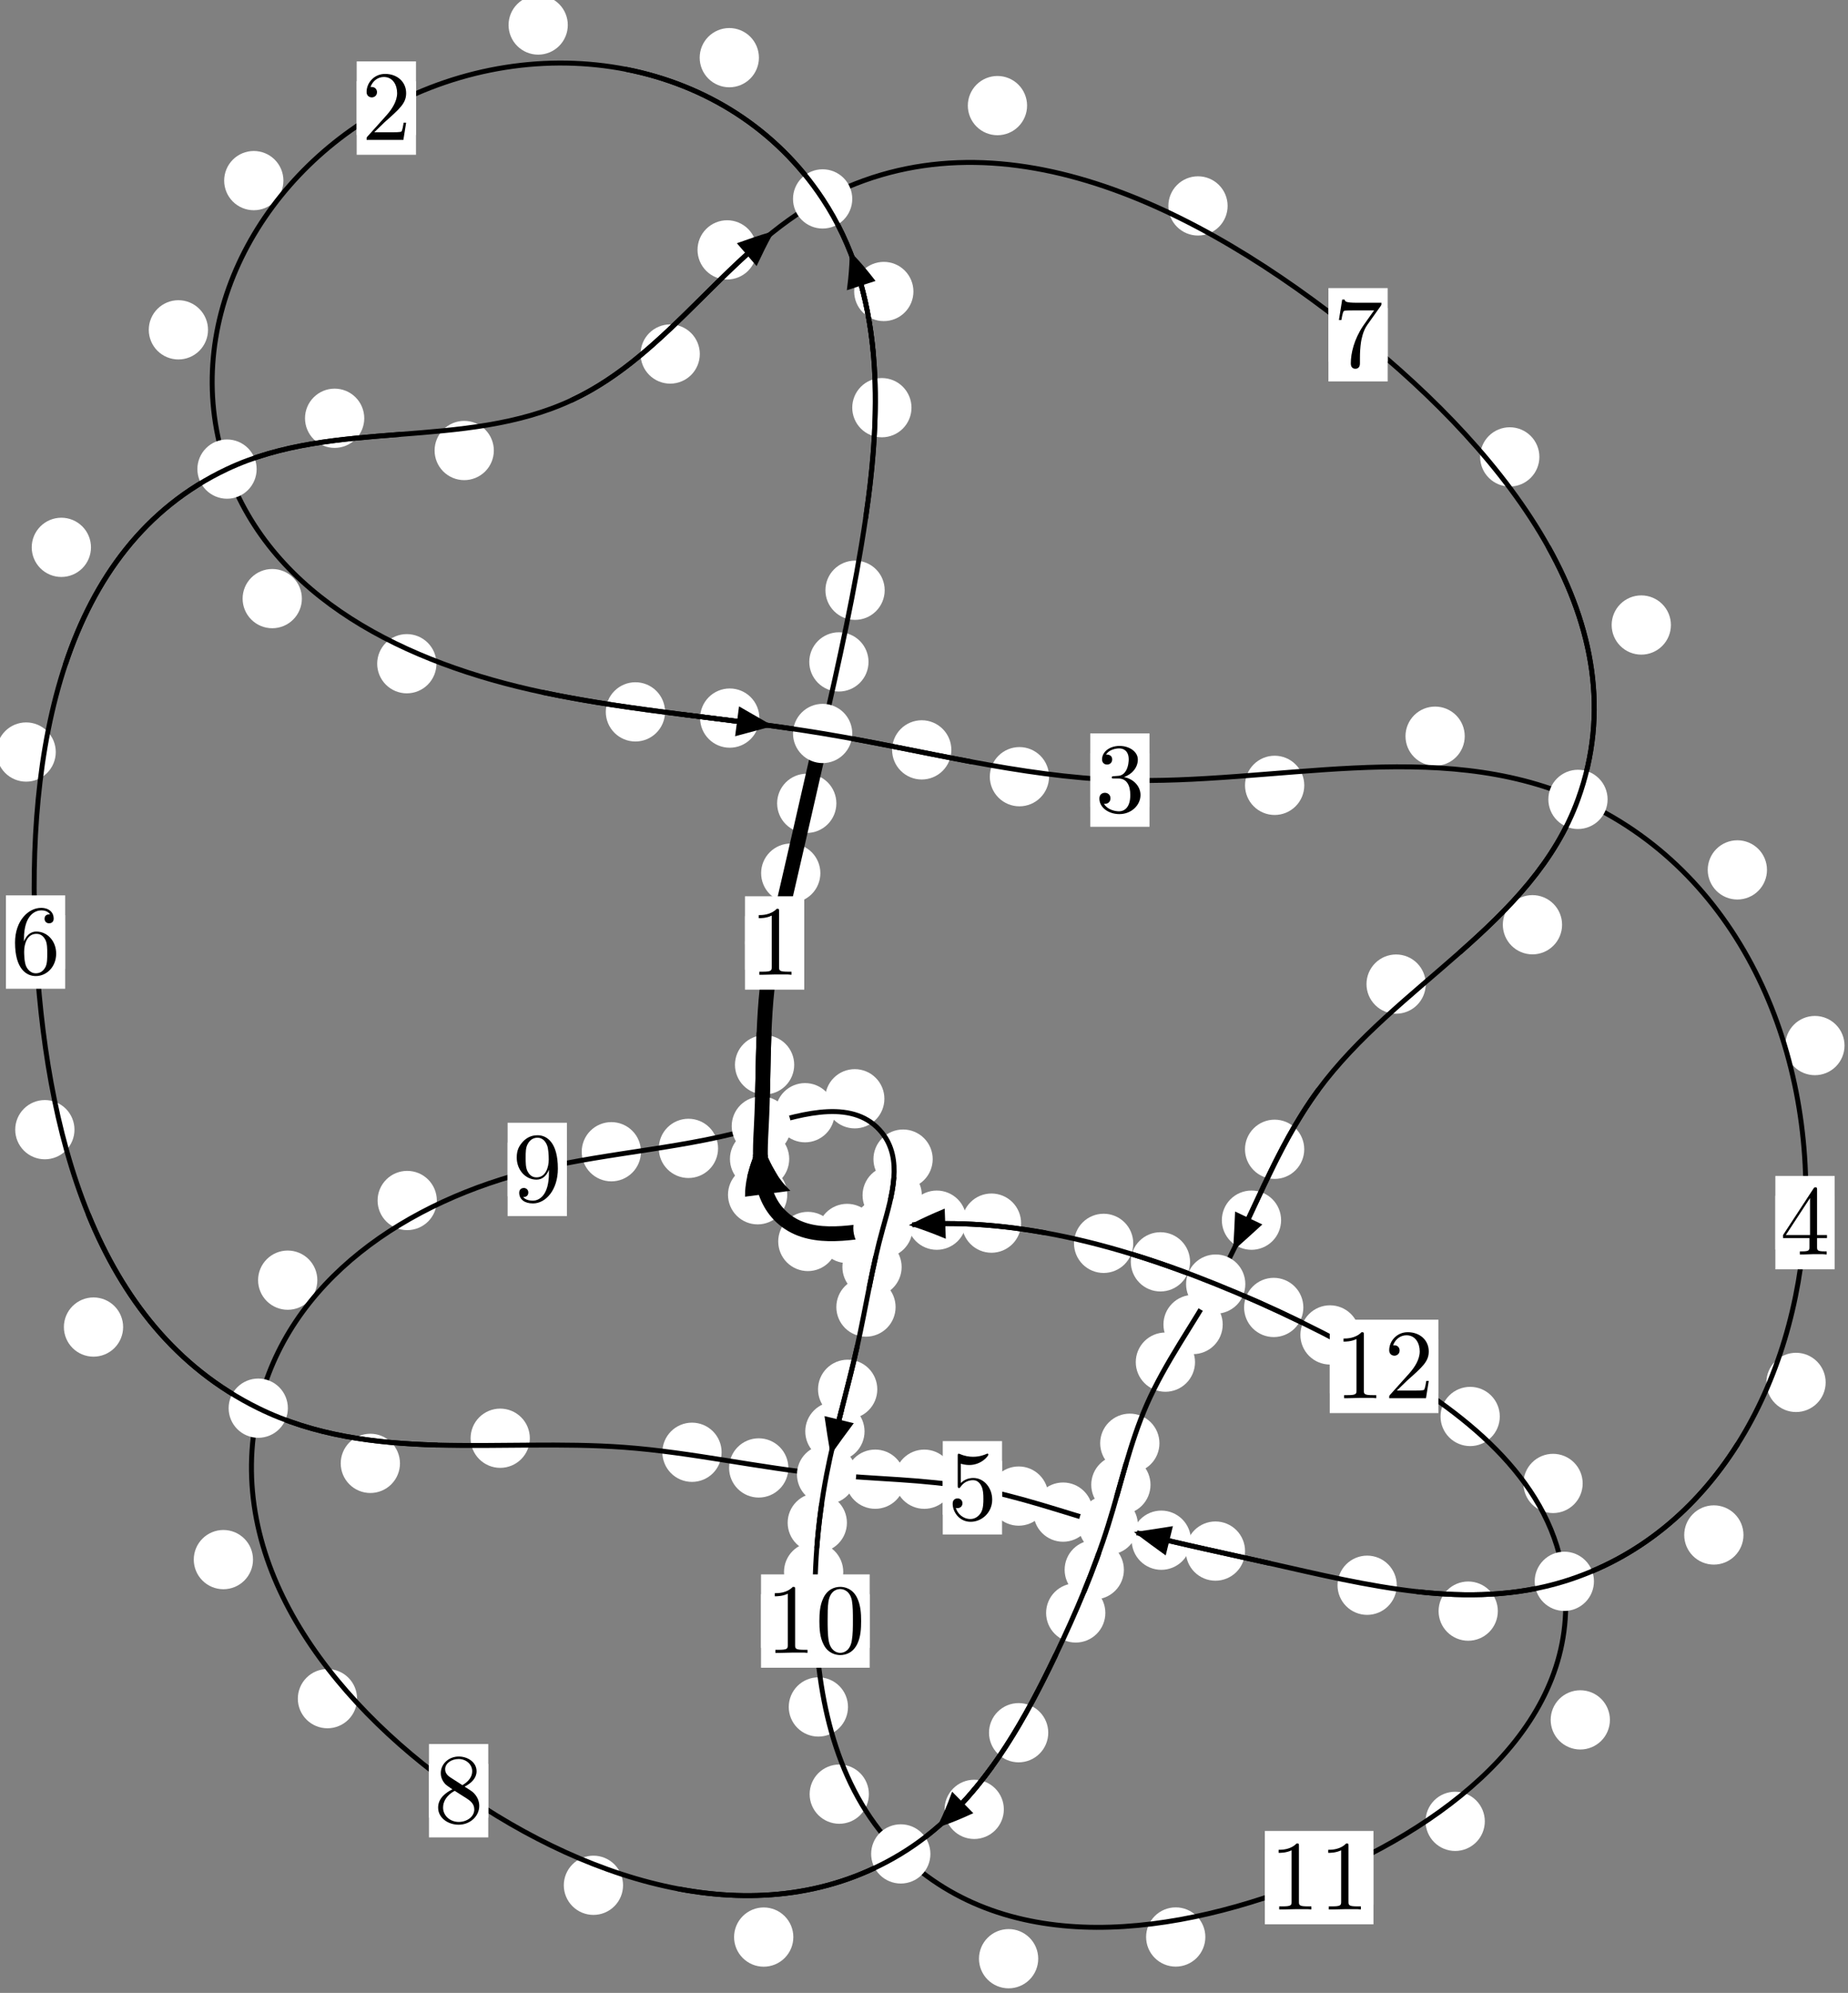 <?xml version="1.0"?>
<!-- Created by MetaPost 1.999 on 2021.07.05:2358 -->
<svg version="1.1" xmlns="http://www.w3.org/2000/svg" xmlns:xlink="http://www.w3.org/1999/xlink" width="186.455" height="201.065" viewBox="0 0 186.455 201.065">
<rect x="0" y="0" width="186.455" height="201.065" fill="#808080" stroke="none"/>
<!-- Original BoundingBox: -83.350815 -126.601593 103.104248 74.463654 -->
  <defs>
    <g transform="scale(0.01,0.01)" id="GLYPHcmr10_48">
      <path style="fill-rule: evenodd;" d="M460 -320C460 -400,455 -480,420 -554C374 -650,292 -666,250 -666C190 -666,117 -640,76 -547C44 -478,39 -400,39 -320C39 -245,43 -155,84 -79C127 2,200 22,249 22C303 22,379 1,423 -94C455 -163,460 -241,460 -320M249 -0C210 -0,151 -25,133 -121C122 -181,122 -273,122 -332C122 -396,122 -462,130 -516C149 -635,224 -644,249 -644C282 -644,348 -626,367 -527C377 -471,377 -395,377 -332C377 -257,377 -189,366 -125C351 -30,294 -0,249 -0"></path>
    </g>
    <g transform="scale(0.01,0.01)" id="GLYPHcmr10_49">
      <path style="fill-rule: evenodd;" d="M294 -640C294 -664,294 -666,271 -666C209 -602,121 -602,89 -602L89 -571C109 -571,168 -571,220 -597L220 -79C220 -43,217 -31,127 -31L95 -31L95 -0L257 -0L130 -3L217 -3L257 -3L297 -3L384 -3L419 -0L419 -31L387 -31C297 -31,294 -42,294 -79"></path>
    </g>
    <g transform="scale(0.01,0.01)" id="GLYPHcmr10_50">
      <path style="fill-rule: evenodd;" d="M127 -77L233 -180C389 -318,449 -372,449 -472C449 -586,359 -666,237 -666C124 -666,50 -574,50 -485C50 -429,100 -429,103 -429C120 -429,155 -441,155 -482C155 -508,137 -534,102 -534C94 -534,92 -534,89 -533C112 -598,166 -635,224 -635C315 -635,358 -554,358 -472C358 -392,308 -313,253 -251L61 -37C50 -26,50 -24,50 -0L421 -0L449 -174L424 -174C419 -144,412 -100,402 -85C395 -77,329 -77,307 -77"></path>
    </g>
    <g transform="scale(0.01,0.01)" id="GLYPHcmr10_51">
      <path style="fill-rule: evenodd;" d="M290 -352C372 -379,430 -449,430 -528C430 -610,342 -666,246 -666C145 -666,69 -606,69 -530C69 -497,91 -478,120 -478C151 -478,171 -500,171 -529C171 -579,124 -579,109 -579C140 -628,206 -641,242 -641C283 -641,338 -619,338 -529C338 -517,336 -459,310 -415C280 -367,246 -364,221 -363C213 -362,189 -360,182 -360C174 -359,167 -358,167 -348C167 -337,174 -337,191 -337L235 -337C317 -337,354 -269,354 -171C354 -35,285 -6,241 -6C198 -6,123 -23,88 -82C123 -77,154 -99,154 -137C154 -173,127 -193,98 -193C74 -193,42 -179,42 -135C42 -44,135 22,244 22C366 22,457 -69,457 -171C457 -253,394 -331,290 -352"></path>
    </g>
    <g transform="scale(0.01,0.01)" id="GLYPHcmr10_52">
      <path style="fill-rule: evenodd;" d="M294 -165L294 -78C294 -42,292 -31,218 -31L197 -31L197 -0L332 -0L238 -3L290 -3L332 -3L374 -3L427 -3L468 -0L468 -31L447 -31C373 -31,371 -42,371 -78L371 -165L471 -165L471 -196L371 -196L371 -651C371 -671,371 -677,355 -677C346 -677,343 -677,335 -665L28 -196L28 -165M300 -196L56 -196L300 -569"></path>
    </g>
    <g transform="scale(0.01,0.01)" id="GLYPHcmr10_53">
      <path style="fill-rule: evenodd;" d="M449 -201C449 -320,367 -420,259 -420C211 -420,168 -404,132 -369L132 -564C152 -558,185 -551,217 -551C340 -551,410 -642,410 -655C410 -661,407 -666,400 -666C399 -666,397 -666,392 -663C372 -654,323 -634,256 -634C216 -634,170 -641,123 -662C115 -665,113 -665,111 -665C101 -665,101 -657,101 -641L101 -345C101 -327,101 -319,115 -319C122 -319,124 -322,128 -328C139 -344,176 -398,257 -398C309 -398,334 -352,342 -334C358 -297,360 -258,360 -208C360 -173,360 -113,336 -71C312 -32,275 -6,229 -6C156 -6,99 -59,82 -118C85 -117,88 -116,99 -116C132 -116,149 -141,149 -165C149 -189,132 -214,99 -214C85 -214,50 -207,50 -161C50 -75,119 22,231 22C347 22,449 -74,449 -201"></path>
    </g>
    <g transform="scale(0.01,0.01)" id="GLYPHcmr10_54">
      <path style="fill-rule: evenodd;" d="M132 -328L132 -352C132 -605,256 -641,307 -641C331 -641,373 -635,395 -601C380 -601,340 -601,340 -556C340 -525,364 -510,386 -510C402 -510,432 -519,432 -558C432 -618,388 -666,305 -666C177 -666,42 -537,42 -316C42 -49,158 22,251 22C362 22,457 -72,457 -204C457 -331,368 -427,257 -427C189 -427,152 -376,132 -328M251 -6C188 -6,158 -66,152 -81C134 -128,134 -208,134 -226C134 -304,166 -404,256 -404C272 -404,318 -404,349 -342C367 -305,367 -254,367 -205C367 -157,367 -107,350 -71C320 -11,274 -6,251 -6"></path>
    </g>
    <g transform="scale(0.01,0.01)" id="GLYPHcmr10_55">
      <path style="fill-rule: evenodd;" d="M476 -609C485 -621,485 -623,485 -644L242 -644C120 -644,118 -657,114 -676L89 -676L56 -470L81 -470C84 -486,93 -549,106 -561C113 -567,191 -567,204 -567L411 -567C400 -551,321 -442,299 -409C209 -274,176 -135,176 -33C176 -23,176 22,222 22C268 22,268 -23,268 -33L268 -84C268 -139,271 -194,279 -248C283 -271,297 -357,341 -419"></path>
    </g>
    <g transform="scale(0.01,0.01)" id="GLYPHcmr10_56">
      <path style="fill-rule: evenodd;" d="M163 -457C117 -487,113 -521,113 -538C113 -599,178 -641,249 -641C322 -641,386 -589,386 -517C386 -460,347 -412,287 -377M309 -362C381 -399,430 -451,430 -517C430 -609,341 -666,250 -666C150 -666,69 -592,69 -499C69 -481,71 -436,113 -389C124 -377,161 -352,186 -335C128 -306,42 -250,42 -151C42 -45,144 22,249 22C362 22,457 -61,457 -168C457 -204,446 -249,408 -291C389 -312,373 -322,309 -362M209 -320L332 -242C360 -223,407 -193,407 -132C407 -58,332 -6,250 -6C164 -6,92 -68,92 -151C92 -209,124 -273,209 -320"></path>
    </g>
    <g transform="scale(0.01,0.01)" id="GLYPHcmr10_57">
      <path style="fill-rule: evenodd;" d="M367 -318L367 -286C367 -52,263 -6,205 -6C188 -6,134 -8,107 -42C151 -42,159 -71,159 -88C159 -119,135 -134,113 -134C97 -134,67 -125,67 -86C67 -19,121 22,206 22C335 22,457 -114,457 -329C457 -598,342 -666,253 -666C198 -666,149 -648,106 -603C65 -558,42 -516,42 -441C42 -316,130 -218,242 -218C303 -218,344 -260,367 -318M243 -241C227 -241,181 -241,150 -304C132 -341,132 -391,132 -440C132 -494,132 -541,153 -578C180 -628,218 -641,253 -641C299 -641,332 -607,349 -562C361 -530,365 -467,365 -421C365 -338,331 -241,243 -241"></path>
    </g>
  </defs>
  <path d="M82.771 88.093C82.771 87.3,82.456 86.54,81.896 85.98C81.335 85.419,80.575 85.104,79.783 85.104C78.99 85.104,78.23 85.419,77.669 85.98C77.109 86.54,76.794 87.3,76.794 88.093C76.794 88.886,77.109 89.646,77.669 90.206C78.23 90.767,78.99 91.082,79.783 91.082C80.575 91.082,81.335 90.767,81.896 90.206C82.456 89.646,82.771 88.886,82.771 88.093Z" style="fill: rgb(100%,100%,100%);stroke: none;"></path>
  <path d="M81.144 95.135C81.144 94.342,80.829 93.582,80.268 93.022C79.708 92.461,78.948 92.146,78.155 92.146C77.362 92.146,76.602 92.461,76.042 93.022C75.481 93.582,75.166 94.342,75.166 95.135C75.166 95.928,75.481 96.688,76.042 97.248C76.602 97.809,77.362 98.124,78.155 98.124C78.948 98.124,79.708 97.809,80.268 97.248C80.829 96.688,81.144 95.928,81.144 95.135Z" style="fill: rgb(100%,100%,100%);stroke: none;"></path>
  <path d="M87.63 66.779C87.63 65.987,87.315 65.227,86.755 64.666C86.195 64.106,85.434 63.791,84.642 63.791C83.849 63.791,83.089 64.106,82.528 64.666C81.968 65.227,81.653 65.987,81.653 66.779C81.653 67.572,81.968 68.332,82.528 68.893C83.089 69.453,83.849 69.768,84.642 69.768C85.434 69.768,86.195 69.453,86.755 68.893C87.315 68.332,87.63 67.572,87.63 66.779Z" style="fill: rgb(100%,100%,100%);stroke: none;"></path>
  <path d="M84.386 81.048C84.386 80.255,84.071 79.495,83.511 78.935C82.95 78.374,82.19 78.059,81.398 78.059C80.605 78.059,79.845 78.374,79.284 78.935C78.724 79.495,78.409 80.255,78.409 81.048C78.409 81.841,78.724 82.601,79.284 83.161C79.845 83.722,80.605 84.037,81.398 84.037C82.19 84.037,82.95 83.722,83.511 83.161C84.071 82.601,84.386 81.841,84.386 81.048Z" style="fill: rgb(100%,100%,100%);stroke: none;"></path>
  <path d="M91.965 41.131C91.965 40.338,91.65 39.578,91.09 39.017C90.529 38.457,89.769 38.142,88.976 38.142C88.184 38.142,87.423 38.457,86.863 39.017C86.302 39.578,85.988 40.338,85.988 41.131C85.988 41.923,86.302 42.683,86.863 43.244C87.423 43.804,88.184 44.119,88.976 44.119C89.769 44.119,90.529 43.804,91.09 43.244C91.65 42.683,91.965 41.923,91.965 41.131Z" style="fill: rgb(100%,100%,100%);stroke: none;"></path>
  <path d="M89.26 59.55C89.26 58.757,88.945 57.997,88.384 57.437C87.824 56.876,87.064 56.561,86.271 56.561C85.478 56.561,84.718 56.876,84.158 57.437C83.597 57.997,83.282 58.757,83.282 59.55C83.282 60.343,83.597 61.103,84.158 61.663C84.718 62.224,85.478 62.539,86.271 62.539C87.064 62.539,87.824 62.224,88.384 61.663C88.945 61.103,89.26 60.343,89.26 59.55Z" style="fill: rgb(100%,100%,100%);stroke: none;"></path>
  <path d="M76.572 5.818C76.572 5.025,76.257 4.265,75.697 3.705C75.136 3.144,74.376 2.829,73.583 2.829C72.791 2.829,72.031 3.144,71.47 3.705C70.91 4.265,70.595 5.025,70.595 5.818C70.595 6.611,70.91 7.371,71.47 7.931C72.031 8.492,72.791 8.807,73.583 8.807C74.376 8.807,75.136 8.492,75.697 7.931C76.257 7.371,76.572 6.611,76.572 5.818Z" style="fill: rgb(100%,100%,100%);stroke: none;"></path>
  <path d="M92.16 29.409C92.16 28.616,91.845 27.856,91.285 27.295C90.724 26.735,89.964 26.42,89.171 26.42C88.379 26.42,87.619 26.735,87.058 27.295C86.498 27.856,86.183 28.616,86.183 29.409C86.183 30.201,86.498 30.962,87.058 31.522C87.619 32.083,88.379 32.397,89.171 32.397C89.964 32.397,90.724 32.083,91.285 31.522C91.845 30.962,92.16 30.201,92.16 29.409Z" style="fill: rgb(100%,100%,100%);stroke: none;"></path>
  <path d="M28.595 18.222C28.595 17.429,28.28 16.669,27.72 16.108C27.16 15.548,26.399 15.233,25.607 15.233C24.814 15.233,24.054 15.548,23.493 16.108C22.933 16.669,22.618 17.429,22.618 18.222C22.618 19.014,22.933 19.774,23.493 20.335C24.054 20.895,24.814 21.21,25.607 21.21C26.399 21.21,27.16 20.895,27.72 20.335C28.28 19.774,28.595 19.014,28.595 18.222Z" style="fill: rgb(100%,100%,100%);stroke: none;"></path>
  <path d="M57.289 2.525C57.289 1.732,56.974 0.972,56.414 0.412C55.853 -0.149,55.093 -0.464,54.3 -0.464C53.508 -0.464,52.748 -0.149,52.187 0.412C51.627 0.972,51.312 1.732,51.312 2.525C51.312 3.318,51.627 4.078,52.187 4.638C52.748 5.199,53.508 5.514,54.3 5.514C55.093 5.514,55.853 5.199,56.414 4.638C56.974 4.078,57.289 3.318,57.289 2.525Z" style="fill: rgb(100%,100%,100%);stroke: none;"></path>
  <path d="M30.457 60.394C30.457 59.602,30.142 58.841,29.581 58.281C29.021 57.721,28.261 57.406,27.468 57.406C26.675 57.406,25.915 57.721,25.355 58.281C24.794 58.841,24.479 59.602,24.479 60.394C24.479 61.187,24.794 61.947,25.355 62.508C25.915 63.068,26.675 63.383,27.468 63.383C28.261 63.383,29.021 63.068,29.581 62.508C30.142 61.947,30.457 61.187,30.457 60.394Z" style="fill: rgb(100%,100%,100%);stroke: none;"></path>
  <path d="M20.988 33.277C20.988 32.485,20.673 31.724,20.113 31.164C19.552 30.603,18.792 30.288,18 30.288C17.207 30.288,16.447 30.603,15.886 31.164C15.326 31.724,15.011 32.485,15.011 33.277C15.011 34.07,15.326 34.83,15.886 35.391C16.447 35.951,17.207 36.266,18 36.266C18.792 36.266,19.552 35.951,20.113 35.391C20.673 34.83,20.988 34.07,20.988 33.277Z" style="fill: rgb(100%,100%,100%);stroke: none;"></path>
  <path d="M67.1 71.821C67.1 71.028,66.785 70.268,66.224 69.708C65.664 69.147,64.904 68.832,64.111 68.832C63.318 68.832,62.558 69.147,61.998 69.708C61.437 70.268,61.122 71.028,61.122 71.821C61.122 72.614,61.437 73.374,61.998 73.934C62.558 74.495,63.318 74.81,64.111 74.81C64.904 74.81,65.664 74.495,66.224 73.934C66.785 73.374,67.1 72.614,67.1 71.821Z" style="fill: rgb(100%,100%,100%);stroke: none;"></path>
  <path d="M44.035 66.962C44.035 66.17,43.72 65.409,43.159 64.849C42.599 64.288,41.839 63.974,41.046 63.974C40.253 63.974,39.493 64.288,38.933 64.849C38.372 65.409,38.057 66.17,38.057 66.962C38.057 67.755,38.372 68.515,38.933 69.076C39.493 69.636,40.253 69.951,41.046 69.951C41.839 69.951,42.599 69.636,43.159 69.076C43.72 68.515,44.035 67.755,44.035 66.962Z" style="fill: rgb(100%,100%,100%);stroke: none;"></path>
  <path d="M95.987 75.655C95.987 74.862,95.672 74.102,95.112 73.541C94.551 72.981,93.791 72.666,92.998 72.666C92.206 72.666,91.445 72.981,90.885 73.541C90.324 74.102,90.009 74.862,90.009 75.655C90.009 76.447,90.324 77.208,90.885 77.768C91.445 78.329,92.206 78.644,92.998 78.644C93.791 78.644,94.551 78.329,95.112 77.768C95.672 77.208,95.987 76.447,95.987 75.655Z" style="fill: rgb(100%,100%,100%);stroke: none;"></path>
  <path d="M76.616 72.449C76.616 71.656,76.301 70.896,75.74 70.335C75.18 69.775,74.42 69.46,73.627 69.46C72.834 69.46,72.074 69.775,71.514 70.335C70.953 70.896,70.638 71.656,70.638 72.449C70.638 73.241,70.953 74.002,71.514 74.562C72.074 75.123,72.834 75.437,73.627 75.437C74.42 75.437,75.18 75.123,75.74 74.562C76.301 74.002,76.616 73.241,76.616 72.449Z" style="fill: rgb(100%,100%,100%);stroke: none;"></path>
  <path d="M131.595 79.234C131.595 78.441,131.28 77.681,130.719 77.121C130.159 76.56,129.399 76.245,128.606 76.245C127.813 76.245,127.053 76.56,126.493 77.121C125.932 77.681,125.617 78.441,125.617 79.234C125.617 80.027,125.932 80.787,126.493 81.347C127.053 81.908,127.813 82.223,128.606 82.223C129.399 82.223,130.159 81.908,130.719 81.347C131.28 80.787,131.595 80.027,131.595 79.234Z" style="fill: rgb(100%,100%,100%);stroke: none;"></path>
  <path d="M105.844 78.361C105.844 77.568,105.529 76.808,104.969 76.248C104.408 75.687,103.648 75.372,102.855 75.372C102.063 75.372,101.303 75.687,100.742 76.248C100.182 76.808,99.867 77.568,99.867 78.361C99.867 79.154,100.182 79.914,100.742 80.474C101.303 81.035,102.063 81.35,102.855 81.35C103.648 81.35,104.408 81.035,104.969 80.474C105.529 79.914,105.844 79.154,105.844 78.361Z" style="fill: rgb(100%,100%,100%);stroke: none;"></path>
  <path d="M178.281 87.763C178.281 86.971,177.966 86.21,177.406 85.65C176.845 85.09,176.085 84.775,175.292 84.775C174.5 84.775,173.739 85.09,173.179 85.65C172.618 86.21,172.303 86.971,172.303 87.763C172.303 88.556,172.618 89.316,173.179 89.877C173.739 90.437,174.5 90.752,175.292 90.752C176.085 90.752,176.845 90.437,177.406 89.877C177.966 89.316,178.281 88.556,178.281 87.763Z" style="fill: rgb(100%,100%,100%);stroke: none;"></path>
  <path d="M147.785 74.275C147.785 73.482,147.47 72.722,146.91 72.161C146.349 71.601,145.589 71.286,144.796 71.286C144.004 71.286,143.244 71.601,142.683 72.161C142.123 72.722,141.808 73.482,141.808 74.275C141.808 75.067,142.123 75.827,142.683 76.388C143.244 76.948,144.004 77.263,144.796 77.263C145.589 77.263,146.349 76.948,146.91 76.388C147.47 75.827,147.785 75.067,147.785 74.275Z" style="fill: rgb(100%,100%,100%);stroke: none;"></path>
  <path d="M184.201 139.471C184.201 138.678,183.886 137.918,183.325 137.358C182.765 136.797,182.005 136.482,181.212 136.482C180.419 136.482,179.659 136.797,179.099 137.358C178.538 137.918,178.223 138.678,178.223 139.471C178.223 140.264,178.538 141.024,179.099 141.584C179.659 142.145,180.419 142.46,181.212 142.46C182.005 142.46,182.765 142.145,183.325 141.584C183.886 141.024,184.201 140.264,184.201 139.471Z" style="fill: rgb(100%,100%,100%);stroke: none;"></path>
  <path d="M186.104 105.487C186.104 104.695,185.789 103.935,185.229 103.374C184.668 102.814,183.908 102.499,183.116 102.499C182.323 102.499,181.563 102.814,181.002 103.374C180.442 103.935,180.127 104.695,180.127 105.487C180.127 106.28,180.442 107.04,181.002 107.601C181.563 108.161,182.323 108.476,183.116 108.476C183.908 108.476,184.668 108.161,185.229 107.601C185.789 107.04,186.104 106.28,186.104 105.487Z" style="fill: rgb(100%,100%,100%);stroke: none;"></path>
  <path d="M151.124 162.545C151.124 161.753,150.809 160.993,150.249 160.432C149.688 159.872,148.928 159.557,148.135 159.557C147.343 159.557,146.582 159.872,146.022 160.432C145.461 160.993,145.147 161.753,145.147 162.545C145.147 163.338,145.461 164.098,146.022 164.659C146.582 165.219,147.343 165.534,148.135 165.534C148.928 165.534,149.688 165.219,150.249 164.659C150.809 164.098,151.124 163.338,151.124 162.545Z" style="fill: rgb(100%,100%,100%);stroke: none;"></path>
  <path d="M175.909 154.863C175.909 154.07,175.594 153.31,175.033 152.75C174.473 152.189,173.713 151.874,172.92 151.874C172.127 151.874,171.367 152.189,170.807 152.75C170.246 153.31,169.931 154.07,169.931 154.863C169.931 155.656,170.246 156.416,170.807 156.976C171.367 157.537,172.127 157.852,172.92 157.852C173.713 157.852,174.473 157.537,175.033 156.976C175.594 156.416,175.909 155.656,175.909 154.863Z" style="fill: rgb(100%,100%,100%);stroke: none;"></path>
  <path d="M125.62 156.488C125.62 155.696,125.305 154.936,124.745 154.375C124.185 153.815,123.424 153.5,122.632 153.5C121.839 153.5,121.079 153.815,120.518 154.375C119.958 154.936,119.643 155.696,119.643 156.488C119.643 157.281,119.958 158.041,120.518 158.602C121.079 159.162,121.839 159.477,122.632 159.477C123.424 159.477,124.185 159.162,124.745 158.602C125.305 158.041,125.62 157.281,125.62 156.488Z" style="fill: rgb(100%,100%,100%);stroke: none;"></path>
  <path d="M140.928 159.935C140.928 159.143,140.613 158.383,140.052 157.822C139.492 157.262,138.732 156.947,137.939 156.947C137.146 156.947,136.386 157.262,135.826 157.822C135.265 158.383,134.95 159.143,134.95 159.935C134.95 160.728,135.265 161.488,135.826 162.049C136.386 162.609,137.146 162.924,137.939 162.924C138.732 162.924,139.492 162.609,140.052 162.049C140.613 161.488,140.928 160.728,140.928 159.935Z" style="fill: rgb(100%,100%,100%);stroke: none;"></path>
  <path d="M110.249 152.557C110.249 151.764,109.934 151.004,109.373 150.444C108.813 149.883,108.053 149.568,107.26 149.568C106.467 149.568,105.707 149.883,105.147 150.444C104.586 151.004,104.271 151.764,104.271 152.557C104.271 153.35,104.586 154.11,105.147 154.67C105.707 155.231,106.467 155.546,107.26 155.546C108.053 155.546,108.813 155.231,109.373 154.67C109.934 154.11,110.249 153.35,110.249 152.557Z" style="fill: rgb(100%,100%,100%);stroke: none;"></path>
  <path d="M120.159 155.391C120.159 154.599,119.844 153.839,119.284 153.278C118.723 152.718,117.963 152.403,117.171 152.403C116.378 152.403,115.618 152.718,115.057 153.278C114.497 153.839,114.182 154.599,114.182 155.391C114.182 156.184,114.497 156.944,115.057 157.505C115.618 158.065,116.378 158.38,117.171 158.38C117.963 158.38,118.723 158.065,119.284 157.505C119.844 156.944,120.159 156.184,120.159 155.391Z" style="fill: rgb(100%,100%,100%);stroke: none;"></path>
  <path d="M96.246 149.237C96.246 148.445,95.931 147.684,95.37 147.124C94.81 146.564,94.05 146.249,93.257 146.249C92.464 146.249,91.704 146.564,91.144 147.124C90.583 147.684,90.268 148.445,90.268 149.237C90.268 150.03,90.583 150.79,91.144 151.351C91.704 151.911,92.464 152.226,93.257 152.226C94.05 152.226,94.81 151.911,95.37 151.351C95.931 150.79,96.246 150.03,96.246 149.237Z" style="fill: rgb(100%,100%,100%);stroke: none;"></path>
  <path d="M105.769 150.939C105.769 150.146,105.454 149.386,104.893 148.825C104.333 148.265,103.573 147.95,102.78 147.95C101.987 147.95,101.227 148.265,100.667 148.825C100.106 149.386,99.791 150.146,99.791 150.939C99.791 151.731,100.106 152.491,100.667 153.052C101.227 153.612,101.987 153.927,102.78 153.927C103.573 153.927,104.333 153.612,104.893 153.052C105.454 152.491,105.769 151.731,105.769 150.939Z" style="fill: rgb(100%,100%,100%);stroke: none;"></path>
  <path d="M79.541 148.1C79.541 147.307,79.226 146.547,78.666 145.987C78.105 145.426,77.345 145.111,76.552 145.111C75.76 145.111,74.999 145.426,74.439 145.987C73.878 146.547,73.563 147.307,73.563 148.1C73.563 148.893,73.878 149.653,74.439 150.213C74.999 150.774,75.76 151.089,76.552 151.089C77.345 151.089,78.105 150.774,78.666 150.213C79.226 149.653,79.541 148.893,79.541 148.1Z" style="fill: rgb(100%,100%,100%);stroke: none;"></path>
  <path d="M91.293 149.236C91.293 148.443,90.978 147.683,90.417 147.122C89.857 146.562,89.097 146.247,88.304 146.247C87.511 146.247,86.751 146.562,86.191 147.122C85.63 147.683,85.315 148.443,85.315 149.236C85.315 150.028,85.63 150.788,86.191 151.349C86.751 151.909,87.511 152.224,88.304 152.224C89.097 152.224,89.857 151.909,90.417 151.349C90.978 150.788,91.293 150.028,91.293 149.236Z" style="fill: rgb(100%,100%,100%);stroke: none;"></path>
  <path d="M53.458 145.103C53.458 144.31,53.143 143.55,52.583 142.99C52.022 142.429,51.262 142.114,50.47 142.114C49.677 142.114,48.917 142.429,48.356 142.99C47.796 143.55,47.481 144.31,47.481 145.103C47.481 145.896,47.796 146.656,48.356 147.216C48.917 147.777,49.677 148.092,50.47 148.092C51.262 148.092,52.022 147.777,52.583 147.216C53.143 146.656,53.458 145.896,53.458 145.103Z" style="fill: rgb(100%,100%,100%);stroke: none;"></path>
  <path d="M72.807 146.52C72.807 145.727,72.492 144.967,71.932 144.406C71.371 143.846,70.611 143.531,69.818 143.531C69.026 143.531,68.266 143.846,67.705 144.406C67.145 144.967,66.83 145.727,66.83 146.52C66.83 147.312,67.145 148.072,67.705 148.633C68.266 149.193,69.026 149.508,69.818 149.508C70.611 149.508,71.371 149.193,71.932 148.633C72.492 148.072,72.807 147.312,72.807 146.52Z" style="fill: rgb(100%,100%,100%);stroke: none;"></path>
  <path d="M12.423 133.885C12.423 133.093,12.108 132.333,11.548 131.772C10.988 131.212,10.227 130.897,9.435 130.897C8.642 130.897,7.882 131.212,7.321 131.772C6.761 132.333,6.446 133.093,6.446 133.885C6.446 134.678,6.761 135.438,7.321 135.999C7.882 136.559,8.642 136.874,9.435 136.874C10.227 136.874,10.988 136.559,11.548 135.999C12.108 135.438,12.423 134.678,12.423 133.885Z" style="fill: rgb(100%,100%,100%);stroke: none;"></path>
  <path d="M40.355 147.639C40.355 146.846,40.04 146.086,39.48 145.526C38.919 144.965,38.159 144.65,37.367 144.65C36.574 144.65,35.814 144.965,35.253 145.526C34.693 146.086,34.378 146.846,34.378 147.639C34.378 148.432,34.693 149.192,35.253 149.752C35.814 150.313,36.574 150.628,37.367 150.628C38.159 150.628,38.919 150.313,39.48 149.752C40.04 149.192,40.355 148.432,40.355 147.639Z" style="fill: rgb(100%,100%,100%);stroke: none;"></path>
  <path d="M5.627 75.872C5.627 75.08,5.312 74.319,4.751 73.759C4.191 73.199,3.431 72.884,2.638 72.884C1.845 72.884,1.085 73.199,0.525 73.759C-0.036 74.319,-0.351 75.08,-0.351 75.872C-0.351 76.665,-0.036 77.425,0.525 77.986C1.085 78.546,1.845 78.861,2.638 78.861C3.431 78.861,4.191 78.546,4.751 77.986C5.312 77.425,5.627 76.665,5.627 75.872Z" style="fill: rgb(100%,100%,100%);stroke: none;"></path>
  <path d="M7.514 113.972C7.514 113.18,7.199 112.42,6.639 111.859C6.078 111.299,5.318 110.984,4.525 110.984C3.733 110.984,2.972 111.299,2.412 111.859C1.851 112.42,1.536 113.18,1.536 113.972C1.536 114.765,1.851 115.525,2.412 116.086C2.972 116.646,3.733 116.961,4.525 116.961C5.318 116.961,6.078 116.646,6.639 116.086C7.199 115.525,7.514 114.765,7.514 113.972Z" style="fill: rgb(100%,100%,100%);stroke: none;"></path>
  <path d="M36.752 42.199C36.752 41.406,36.437 40.646,35.876 40.086C35.316 39.525,34.555 39.21,33.763 39.21C32.97 39.21,32.21 39.525,31.649 40.086C31.089 40.646,30.774 41.406,30.774 42.199C30.774 42.992,31.089 43.752,31.649 44.312C32.21 44.873,32.97 45.188,33.763 45.188C34.555 45.188,35.316 44.873,35.876 44.312C36.437 43.752,36.752 42.992,36.752 42.199Z" style="fill: rgb(100%,100%,100%);stroke: none;"></path>
  <path d="M9.179 55.221C9.179 54.429,8.864 53.669,8.303 53.108C7.743 52.548,6.983 52.233,6.19 52.233C5.397 52.233,4.637 52.548,4.077 53.108C3.516 53.669,3.201 54.429,3.201 55.221C3.201 56.014,3.516 56.774,4.077 57.335C4.637 57.895,5.397 58.21,6.19 58.21C6.983 58.21,7.743 57.895,8.303 57.335C8.864 56.774,9.179 56.014,9.179 55.221Z" style="fill: rgb(100%,100%,100%);stroke: none;"></path>
  <path d="M70.608 35.717C70.608 34.925,70.293 34.165,69.733 33.604C69.172 33.044,68.412 32.729,67.62 32.729C66.827 32.729,66.067 33.044,65.506 33.604C64.946 34.165,64.631 34.925,64.631 35.717C64.631 36.51,64.946 37.27,65.506 37.831C66.067 38.391,66.827 38.706,67.62 38.706C68.412 38.706,69.172 38.391,69.733 37.831C70.293 37.27,70.608 36.51,70.608 35.717Z" style="fill: rgb(100%,100%,100%);stroke: none;"></path>
  <path d="M49.826 45.453C49.826 44.66,49.511 43.9,48.951 43.339C48.39 42.779,47.63 42.464,46.838 42.464C46.045 42.464,45.285 42.779,44.724 43.339C44.164 43.9,43.849 44.66,43.849 45.453C43.849 46.245,44.164 47.005,44.724 47.566C45.285 48.126,46.045 48.441,46.838 48.441C47.63 48.441,48.39 48.126,48.951 47.566C49.511 47.005,49.826 46.245,49.826 45.453Z" style="fill: rgb(100%,100%,100%);stroke: none;"></path>
  <path d="M103.628 10.655C103.628 9.862,103.313 9.102,102.752 8.541C102.192 7.981,101.432 7.666,100.639 7.666C99.846 7.666,99.086 7.981,98.526 8.541C97.965 9.102,97.65 9.862,97.65 10.655C97.65 11.447,97.965 12.207,98.526 12.768C99.086 13.328,99.846 13.643,100.639 13.643C101.432 13.643,102.192 13.328,102.752 12.768C103.313 12.207,103.628 11.447,103.628 10.655Z" style="fill: rgb(100%,100%,100%);stroke: none;"></path>
  <path d="M76.354 25.211C76.354 24.419,76.039 23.658,75.479 23.098C74.918 22.537,74.158 22.222,73.366 22.222C72.573 22.222,71.813 22.537,71.252 23.098C70.692 23.658,70.377 24.419,70.377 25.211C70.377 26.004,70.692 26.764,71.252 27.325C71.813 27.885,72.573 28.2,73.366 28.2C74.158 28.2,74.918 27.885,75.479 27.325C76.039 26.764,76.354 26.004,76.354 25.211Z" style="fill: rgb(100%,100%,100%);stroke: none;"></path>
  <path d="M155.317 46.096C155.317 45.303,155.002 44.543,154.441 43.982C153.881 43.422,153.121 43.107,152.328 43.107C151.535 43.107,150.775 43.422,150.215 43.982C149.654 44.543,149.339 45.303,149.339 46.096C149.339 46.888,149.654 47.649,150.215 48.209C150.775 48.77,151.535 49.085,152.328 49.085C153.121 49.085,153.881 48.77,154.441 48.209C155.002 47.649,155.317 46.888,155.317 46.096Z" style="fill: rgb(100%,100%,100%);stroke: none;"></path>
  <path d="M123.861 20.775C123.861 19.983,123.546 19.223,122.985 18.662C122.425 18.102,121.664 17.787,120.872 17.787C120.079 17.787,119.319 18.102,118.758 18.662C118.198 19.223,117.883 19.983,117.883 20.775C117.883 21.568,118.198 22.328,118.758 22.889C119.319 23.449,120.079 23.764,120.872 23.764C121.664 23.764,122.425 23.449,122.985 22.889C123.546 22.328,123.861 21.568,123.861 20.775Z" style="fill: rgb(100%,100%,100%);stroke: none;"></path>
  <path d="M157.607 93.297C157.607 92.504,157.292 91.744,156.732 91.184C156.171 90.623,155.411 90.308,154.619 90.308C153.826 90.308,153.066 90.623,152.505 91.184C151.945 91.744,151.63 92.504,151.63 93.297C151.63 94.09,151.945 94.85,152.505 95.41C153.066 95.971,153.826 96.286,154.619 96.286C155.411 96.286,156.171 95.971,156.732 95.41C157.292 94.85,157.607 94.09,157.607 93.297Z" style="fill: rgb(100%,100%,100%);stroke: none;"></path>
  <path d="M168.587 63.057C168.587 62.265,168.272 61.504,167.711 60.944C167.151 60.384,166.391 60.069,165.598 60.069C164.805 60.069,164.045 60.384,163.485 60.944C162.924 61.504,162.609 62.265,162.609 63.057C162.609 63.85,162.924 64.61,163.485 65.171C164.045 65.731,164.805 66.046,165.598 66.046C166.391 66.046,167.151 65.731,167.711 65.171C168.272 64.61,168.587 63.85,168.587 63.057Z" style="fill: rgb(100%,100%,100%);stroke: none;"></path>
  <path d="M131.592 115.951C131.592 115.158,131.277 114.398,130.717 113.838C130.156 113.277,129.396 112.962,128.603 112.962C127.811 112.962,127.05 113.277,126.49 113.838C125.929 114.398,125.614 115.158,125.614 115.951C125.614 116.744,125.929 117.504,126.49 118.064C127.05 118.625,127.811 118.94,128.603 118.94C129.396 118.94,130.156 118.625,130.717 118.064C131.277 117.504,131.592 116.744,131.592 115.951Z" style="fill: rgb(100%,100%,100%);stroke: none;"></path>
  <path d="M143.851 99.285C143.851 98.492,143.536 97.732,142.975 97.171C142.415 96.611,141.655 96.296,140.862 96.296C140.069 96.296,139.309 96.611,138.749 97.171C138.188 97.732,137.873 98.492,137.873 99.285C137.873 100.077,138.188 100.838,138.749 101.398C139.309 101.959,140.069 102.273,140.862 102.273C141.655 102.273,142.415 101.959,142.975 101.398C143.536 100.838,143.851 100.077,143.851 99.285Z" style="fill: rgb(100%,100%,100%);stroke: none;"></path>
  <path d="M123.365 133.63C123.365 132.837,123.05 132.077,122.489 131.517C121.929 130.956,121.169 130.641,120.376 130.641C119.583 130.641,118.823 130.956,118.263 131.517C117.702 132.077,117.387 132.837,117.387 133.63C117.387 134.423,117.702 135.183,118.263 135.743C118.823 136.304,119.583 136.619,120.376 136.619C121.169 136.619,121.929 136.304,122.489 135.743C123.05 135.183,123.365 134.423,123.365 133.63Z" style="fill: rgb(100%,100%,100%);stroke: none;"></path>
  <path d="M129.257 123.103C129.257 122.311,128.942 121.551,128.381 120.99C127.821 120.43,127.06 120.115,126.268 120.115C125.475 120.115,124.715 120.43,124.154 120.99C123.594 121.551,123.279 122.311,123.279 123.103C123.279 123.896,123.594 124.656,124.154 125.217C124.715 125.777,125.475 126.092,126.268 126.092C127.06 126.092,127.821 125.777,128.381 125.217C128.942 124.656,129.257 123.896,129.257 123.103Z" style="fill: rgb(100%,100%,100%);stroke: none;"></path>
  <path d="M116.982 145.609C116.982 144.817,116.667 144.057,116.106 143.496C115.546 142.936,114.786 142.621,113.993 142.621C113.2 142.621,112.44 142.936,111.88 143.496C111.319 144.057,111.004 144.817,111.004 145.609C111.004 146.402,111.319 147.162,111.88 147.723C112.44 148.283,113.2 148.598,113.993 148.598C114.786 148.598,115.546 148.283,116.106 147.723C116.667 147.162,116.982 146.402,116.982 145.609Z" style="fill: rgb(100%,100%,100%);stroke: none;"></path>
  <path d="M120.572 137.426C120.572 136.633,120.257 135.873,119.696 135.312C119.136 134.752,118.376 134.437,117.583 134.437C116.79 134.437,116.03 134.752,115.47 135.312C114.909 135.873,114.594 136.633,114.594 137.426C114.594 138.218,114.909 138.979,115.47 139.539C116.03 140.1,116.79 140.415,117.583 140.415C118.376 140.415,119.136 140.1,119.696 139.539C120.257 138.979,120.572 138.218,120.572 137.426Z" style="fill: rgb(100%,100%,100%);stroke: none;"></path>
  <path d="M113.395 158.376C113.395 157.583,113.08 156.823,112.519 156.262C111.959 155.702,111.199 155.387,110.406 155.387C109.613 155.387,108.853 155.702,108.293 156.262C107.732 156.823,107.417 157.583,107.417 158.376C107.417 159.168,107.732 159.929,108.293 160.489C108.853 161.05,109.613 161.365,110.406 161.365C111.199 161.365,111.959 161.05,112.519 160.489C113.08 159.929,113.395 159.168,113.395 158.376Z" style="fill: rgb(100%,100%,100%);stroke: none;"></path>
  <path d="M116.08 149.798C116.08 149.005,115.765 148.245,115.205 147.685C114.644 147.124,113.884 146.809,113.091 146.809C112.299 146.809,111.539 147.124,110.978 147.685C110.418 148.245,110.103 149.005,110.103 149.798C110.103 150.591,110.418 151.351,110.978 151.911C111.539 152.472,112.299 152.787,113.091 152.787C113.884 152.787,114.644 152.472,115.205 151.911C115.765 151.351,116.08 150.591,116.08 149.798Z" style="fill: rgb(100%,100%,100%);stroke: none;"></path>
  <path d="M105.764 174.813C105.764 174.02,105.449 173.26,104.888 172.7C104.328 172.139,103.568 171.824,102.775 171.824C101.982 171.824,101.222 172.139,100.662 172.7C100.101 173.26,99.786 174.02,99.786 174.813C99.786 175.606,100.101 176.366,100.662 176.926C101.222 177.487,101.982 177.802,102.775 177.802C103.568 177.802,104.328 177.487,104.888 176.926C105.449 176.366,105.764 175.606,105.764 174.813Z" style="fill: rgb(100%,100%,100%);stroke: none;"></path>
  <path d="M111.525 162.729C111.525 161.936,111.21 161.176,110.65 160.616C110.09 160.055,109.329 159.74,108.537 159.74C107.744 159.74,106.984 160.055,106.423 160.616C105.863 161.176,105.548 161.936,105.548 162.729C105.548 163.522,105.863 164.282,106.423 164.842C106.984 165.403,107.744 165.718,108.537 165.718C109.329 165.718,110.09 165.403,110.65 164.842C111.21 164.282,111.525 163.522,111.525 162.729Z" style="fill: rgb(100%,100%,100%);stroke: none;"></path>
  <path d="M80.044 195.431C80.044 194.638,79.729 193.878,79.168 193.318C78.608 192.757,77.848 192.442,77.055 192.442C76.262 192.442,75.502 192.757,74.942 193.318C74.381 193.878,74.066 194.638,74.066 195.431C74.066 196.224,74.381 196.984,74.942 197.544C75.502 198.105,76.262 198.42,77.055 198.42C77.848 198.42,78.608 198.105,79.168 197.544C79.729 196.984,80.044 196.224,80.044 195.431Z" style="fill: rgb(100%,100%,100%);stroke: none;"></path>
  <path d="M101.283 182.546C101.283 181.753,100.968 180.993,100.407 180.433C99.847 179.872,99.086 179.557,98.294 179.557C97.501 179.557,96.741 179.872,96.18 180.433C95.62 180.993,95.305 181.753,95.305 182.546C95.305 183.339,95.62 184.099,96.18 184.659C96.741 185.22,97.501 185.535,98.294 185.535C99.086 185.535,99.847 185.22,100.407 184.659C100.968 184.099,101.283 183.339,101.283 182.546Z" style="fill: rgb(100%,100%,100%);stroke: none;"></path>
  <path d="M36.027 171.378C36.027 170.585,35.712 169.825,35.152 169.264C34.591 168.704,33.831 168.389,33.038 168.389C32.246 168.389,31.485 168.704,30.925 169.264C30.365 169.825,30.05 170.585,30.05 171.378C30.05 172.17,30.365 172.93,30.925 173.491C31.485 174.051,32.246 174.366,33.038 174.366C33.831 174.366,34.591 174.051,35.152 173.491C35.712 172.93,36.027 172.17,36.027 171.378Z" style="fill: rgb(100%,100%,100%);stroke: none;"></path>
  <path d="M62.863 190.207C62.863 189.414,62.548 188.654,61.987 188.093C61.427 187.533,60.667 187.218,59.874 187.218C59.081 187.218,58.321 187.533,57.761 188.093C57.2 188.654,56.885 189.414,56.885 190.207C56.885 190.999,57.2 191.76,57.761 192.32C58.321 192.881,59.081 193.195,59.874 193.195C60.667 193.195,61.427 192.881,61.987 192.32C62.548 191.76,62.863 190.999,62.863 190.207Z" style="fill: rgb(100%,100%,100%);stroke: none;"></path>
  <path d="M32.018 129.155C32.018 128.363,31.703 127.603,31.143 127.042C30.582 126.482,29.822 126.167,29.029 126.167C28.237 126.167,27.476 126.482,26.916 127.042C26.355 127.603,26.04 128.363,26.04 129.155C26.04 129.948,26.355 130.708,26.916 131.269C27.476 131.829,28.237 132.144,29.029 132.144C29.822 132.144,30.582 131.829,31.143 131.269C31.703 130.708,32.018 129.948,32.018 129.155Z" style="fill: rgb(100%,100%,100%);stroke: none;"></path>
  <path d="M25.528 157.348C25.528 156.555,25.213 155.795,24.653 155.235C24.092 154.674,23.332 154.359,22.539 154.359C21.747 154.359,20.987 154.674,20.426 155.235C19.866 155.795,19.551 156.555,19.551 157.348C19.551 158.141,19.866 158.901,20.426 159.461C20.987 160.022,21.747 160.337,22.539 160.337C23.332 160.337,24.092 160.022,24.653 159.461C25.213 158.901,25.528 158.141,25.528 157.348Z" style="fill: rgb(100%,100%,100%);stroke: none;"></path>
  <path d="M64.671 116.198C64.671 115.406,64.356 114.645,63.796 114.085C63.235 113.524,62.475 113.209,61.683 113.209C60.89 113.209,60.13 113.524,59.569 114.085C59.009 114.645,58.694 115.406,58.694 116.198C58.694 116.991,59.009 117.751,59.569 118.312C60.13 118.872,60.89 119.187,61.683 119.187C62.475 119.187,63.235 118.872,63.796 118.312C64.356 117.751,64.671 116.991,64.671 116.198Z" style="fill: rgb(100%,100%,100%);stroke: none;"></path>
  <path d="M44.074 121.118C44.074 120.326,43.759 119.565,43.199 119.005C42.638 118.444,41.878 118.13,41.085 118.13C40.293 118.13,39.532 118.444,38.972 119.005C38.412 119.565,38.097 120.326,38.097 121.118C38.097 121.911,38.412 122.671,38.972 123.232C39.532 123.792,40.293 124.107,41.085 124.107C41.878 124.107,42.638 123.792,43.199 123.232C43.759 122.671,44.074 121.911,44.074 121.118Z" style="fill: rgb(100%,100%,100%);stroke: none;"></path>
  <path d="M84.216 112.261C84.216 111.468,83.901 110.708,83.341 110.148C82.78 109.587,82.02 109.272,81.228 109.272C80.435 109.272,79.675 109.587,79.114 110.148C78.554 110.708,78.239 111.468,78.239 112.261C78.239 113.054,78.554 113.814,79.114 114.374C79.675 114.935,80.435 115.25,81.228 115.25C82.02 115.25,82.78 114.935,83.341 114.374C83.901 113.814,84.216 113.054,84.216 112.261Z" style="fill: rgb(100%,100%,100%);stroke: none;"></path>
  <path d="M72.449 115.86C72.449 115.067,72.134 114.307,71.574 113.746C71.013 113.186,70.253 112.871,69.46 112.871C68.668 112.871,67.908 113.186,67.347 113.746C66.787 114.307,66.472 115.067,66.472 115.86C66.472 116.652,66.787 117.413,67.347 117.973C67.908 118.534,68.668 118.849,69.46 118.849C70.253 118.849,71.013 118.534,71.574 117.973C72.134 117.413,72.449 116.652,72.449 115.86Z" style="fill: rgb(100%,100%,100%);stroke: none;"></path>
  <path d="M94.105 116.944C94.105 116.152,93.79 115.391,93.229 114.831C92.669 114.27,91.909 113.955,91.116 113.955C90.323 113.955,89.563 114.27,89.003 114.831C88.442 115.391,88.127 116.152,88.127 116.944C88.127 117.737,88.442 118.497,89.003 119.058C89.563 119.618,90.323 119.933,91.116 119.933C91.909 119.933,92.669 119.618,93.229 119.058C93.79 118.497,94.105 117.737,94.105 116.944Z" style="fill: rgb(100%,100%,100%);stroke: none;"></path>
  <path d="M89.231 110.854C89.231 110.062,88.916 109.301,88.355 108.741C87.795 108.18,87.035 107.866,86.242 107.866C85.449 107.866,84.689 108.18,84.129 108.741C83.568 109.301,83.253 110.062,83.253 110.854C83.253 111.647,83.568 112.407,84.129 112.968C84.689 113.528,85.449 113.843,86.242 113.843C87.035 113.843,87.795 113.528,88.355 112.968C88.916 112.407,89.231 111.647,89.231 110.854Z" style="fill: rgb(100%,100%,100%);stroke: none;"></path>
  <path d="M90.971 127.83C90.971 127.038,90.656 126.278,90.096 125.717C89.535 125.157,88.775 124.842,87.982 124.842C87.19 124.842,86.429 125.157,85.869 125.717C85.308 126.278,84.994 127.038,84.994 127.83C84.994 128.623,85.308 129.383,85.869 129.944C86.429 130.504,87.19 130.819,87.982 130.819C88.775 130.819,89.535 130.504,90.096 129.944C90.656 129.383,90.971 128.623,90.971 127.83Z" style="fill: rgb(100%,100%,100%);stroke: none;"></path>
  <path d="M93.006 120.59C93.006 119.798,92.691 119.038,92.131 118.477C91.57 117.917,90.81 117.602,90.017 117.602C89.225 117.602,88.465 117.917,87.904 118.477C87.344 119.038,87.029 119.798,87.029 120.59C87.029 121.383,87.344 122.143,87.904 122.704C88.465 123.264,89.225 123.579,90.017 123.579C90.81 123.579,91.57 123.264,92.131 122.704C92.691 122.143,93.006 121.383,93.006 120.59Z" style="fill: rgb(100%,100%,100%);stroke: none;"></path>
  <path d="M88.514 140.168C88.514 139.375,88.199 138.615,87.638 138.055C87.078 137.494,86.318 137.179,85.525 137.179C84.732 137.179,83.972 137.494,83.412 138.055C82.851 138.615,82.536 139.375,82.536 140.168C82.536 140.961,82.851 141.721,83.412 142.281C83.972 142.842,84.732 143.157,85.525 143.157C86.318 143.157,87.078 142.842,87.638 142.281C88.199 141.721,88.514 140.961,88.514 140.168Z" style="fill: rgb(100%,100%,100%);stroke: none;"></path>
  <path d="M90.361 131.87C90.361 131.077,90.046 130.317,89.486 129.756C88.925 129.196,88.165 128.881,87.373 128.881C86.58 128.881,85.82 129.196,85.259 129.756C84.699 130.317,84.384 131.077,84.384 131.87C84.384 132.662,84.699 133.423,85.259 133.983C85.82 134.543,86.58 134.858,87.373 134.858C88.165 134.858,88.925 134.543,89.486 133.983C90.046 133.423,90.361 132.662,90.361 131.87Z" style="fill: rgb(100%,100%,100%);stroke: none;"></path>
  <path d="M85.45 153.631C85.45 152.838,85.135 152.078,84.574 151.518C84.014 150.957,83.254 150.642,82.461 150.642C81.668 150.642,80.908 150.957,80.348 151.518C79.787 152.078,79.472 152.838,79.472 153.631C79.472 154.424,79.787 155.184,80.348 155.744C80.908 156.305,81.668 156.62,82.461 156.62C83.254 156.62,84.014 156.305,84.574 155.744C85.135 155.184,85.45 154.424,85.45 153.631Z" style="fill: rgb(100%,100%,100%);stroke: none;"></path>
  <path d="M87.227 144.414C87.227 143.621,86.912 142.861,86.351 142.301C85.791 141.74,85.031 141.425,84.238 141.425C83.445 141.425,82.685 141.74,82.125 142.301C81.564 142.861,81.249 143.621,81.249 144.414C81.249 145.207,81.564 145.967,82.125 146.527C82.685 147.088,83.445 147.403,84.238 147.403C85.031 147.403,85.791 147.088,86.351 146.527C86.912 145.967,87.227 145.207,87.227 144.414Z" style="fill: rgb(100%,100%,100%);stroke: none;"></path>
  <path d="M85.559 172.215C85.559 171.422,85.244 170.662,84.684 170.101C84.123 169.541,83.363 169.226,82.571 169.226C81.778 169.226,81.018 169.541,80.457 170.101C79.897 170.662,79.582 171.422,79.582 172.215C79.582 173.007,79.897 173.768,80.457 174.328C81.018 174.889,81.778 175.204,82.571 175.204C83.363 175.204,84.123 174.889,84.684 174.328C85.244 173.768,85.559 173.007,85.559 172.215Z" style="fill: rgb(100%,100%,100%);stroke: none;"></path>
  <path d="M85.08 158.592C85.08 157.799,84.765 157.039,84.205 156.479C83.644 155.918,82.884 155.603,82.091 155.603C81.299 155.603,80.539 155.918,79.978 156.479C79.418 157.039,79.103 157.799,79.103 158.592C79.103 159.385,79.418 160.145,79.978 160.705C80.539 161.266,81.299 161.581,82.091 161.581C82.884 161.581,83.644 161.266,84.205 160.705C84.765 160.145,85.08 159.385,85.08 158.592Z" style="fill: rgb(100%,100%,100%);stroke: none;"></path>
  <path d="M104.752 197.613C104.752 196.82,104.437 196.06,103.877 195.5C103.316 194.939,102.556 194.624,101.764 194.624C100.971 194.624,100.211 194.939,99.65 195.5C99.09 196.06,98.775 196.82,98.775 197.613C98.775 198.406,99.09 199.166,99.65 199.726C100.211 200.287,100.971 200.602,101.764 200.602C102.556 200.602,103.316 200.287,103.877 199.726C104.437 199.166,104.752 198.406,104.752 197.613Z" style="fill: rgb(100%,100%,100%);stroke: none;"></path>
  <path d="M87.666 181.011C87.666 180.218,87.351 179.458,86.791 178.898C86.23 178.337,85.47 178.022,84.678 178.022C83.885 178.022,83.125 178.337,82.564 178.898C82.004 179.458,81.689 180.218,81.689 181.011C81.689 181.804,82.004 182.564,82.564 183.124C83.125 183.685,83.885 184,84.678 184C85.47 184,86.23 183.685,86.791 183.124C87.351 182.564,87.666 181.804,87.666 181.011Z" style="fill: rgb(100%,100%,100%);stroke: none;"></path>
  <path d="M149.811 183.755C149.811 182.962,149.496 182.202,148.935 181.641C148.375 181.081,147.615 180.766,146.822 180.766C146.029 180.766,145.269 181.081,144.709 181.641C144.148 182.202,143.833 182.962,143.833 183.755C143.833 184.547,144.148 185.307,144.709 185.868C145.269 186.428,146.029 186.743,146.822 186.743C147.615 186.743,148.375 186.428,148.935 185.868C149.496 185.307,149.811 184.547,149.811 183.755Z" style="fill: rgb(100%,100%,100%);stroke: none;"></path>
  <path d="M121.614 195.423C121.614 194.63,121.299 193.87,120.739 193.31C120.179 192.749,119.418 192.434,118.626 192.434C117.833 192.434,117.073 192.749,116.512 193.31C115.952 193.87,115.637 194.63,115.637 195.423C115.637 196.216,115.952 196.976,116.512 197.536C117.073 198.097,117.833 198.412,118.626 198.412C119.418 198.412,120.179 198.097,120.739 197.536C121.299 196.976,121.614 196.216,121.614 195.423Z" style="fill: rgb(100%,100%,100%);stroke: none;"></path>
  <path d="M159.685 149.664C159.685 148.872,159.37 148.111,158.809 147.551C158.249 146.99,157.489 146.676,156.696 146.676C155.903 146.676,155.143 146.99,154.583 147.551C154.022 148.111,153.707 148.872,153.707 149.664C153.707 150.457,154.022 151.217,154.583 151.778C155.143 152.338,155.903 152.653,156.696 152.653C157.489 152.653,158.249 152.338,158.809 151.778C159.37 151.217,159.685 150.457,159.685 149.664Z" style="fill: rgb(100%,100%,100%);stroke: none;"></path>
  <path d="M162.433 173.518C162.433 172.726,162.118 171.966,161.558 171.405C160.997 170.845,160.237 170.53,159.445 170.53C158.652 170.53,157.892 170.845,157.331 171.405C156.771 171.966,156.456 172.726,156.456 173.518C156.456 174.311,156.771 175.071,157.331 175.632C157.892 176.192,158.652 176.507,159.445 176.507C160.237 176.507,160.997 176.192,161.558 175.632C162.118 175.071,162.433 174.311,162.433 173.518Z" style="fill: rgb(100%,100%,100%);stroke: none;"></path>
  <path d="M137.18 134.681C137.18 133.888,136.865 133.128,136.305 132.568C135.744 132.007,134.984 131.692,134.191 131.692C133.399 131.692,132.638 132.007,132.078 132.568C131.518 133.128,131.203 133.888,131.203 134.681C131.203 135.474,131.518 136.234,132.078 136.794C132.638 137.355,133.399 137.67,134.191 137.67C134.984 137.67,135.744 137.355,136.305 136.794C136.865 136.234,137.18 135.474,137.18 134.681Z" style="fill: rgb(100%,100%,100%);stroke: none;"></path>
  <path d="M151.322 142.908C151.322 142.115,151.007 141.355,150.446 140.794C149.886 140.234,149.126 139.919,148.333 139.919C147.54 139.919,146.78 140.234,146.22 140.794C145.659 141.355,145.344 142.115,145.344 142.908C145.344 143.7,145.659 144.461,146.22 145.021C146.78 145.581,147.54 145.896,148.333 145.896C149.126 145.896,149.886 145.581,150.446 145.021C151.007 144.461,151.322 143.7,151.322 142.908Z" style="fill: rgb(100%,100%,100%);stroke: none;"></path>
  <path d="M120.072 127.307C120.072 126.514,119.757 125.754,119.196 125.194C118.636 124.633,117.876 124.318,117.083 124.318C116.29 124.318,115.53 124.633,114.97 125.194C114.409 125.754,114.094 126.514,114.094 127.307C114.094 128.1,114.409 128.86,114.97 129.42C115.53 129.981,116.29 130.296,117.083 130.296C117.876 130.296,118.636 129.981,119.196 129.42C119.757 128.86,120.072 128.1,120.072 127.307Z" style="fill: rgb(100%,100%,100%);stroke: none;"></path>
  <path d="M131.502 131.909C131.502 131.116,131.187 130.356,130.626 129.795C130.066 129.235,129.306 128.92,128.513 128.92C127.72 128.92,126.96 129.235,126.4 129.795C125.839 130.356,125.524 131.116,125.524 131.909C125.524 132.701,125.839 133.461,126.4 134.022C126.96 134.582,127.72 134.897,128.513 134.897C129.306 134.897,130.066 134.582,130.626 134.022C131.187 133.461,131.502 132.701,131.502 131.909Z" style="fill: rgb(100%,100%,100%);stroke: none;"></path>
  <path d="M103.023 123.401C103.023 122.608,102.708 121.848,102.147 121.288C101.587 120.727,100.827 120.412,100.034 120.412C99.241 120.412,98.481 120.727,97.921 121.288C97.36 121.848,97.045 122.608,97.045 123.401C97.045 124.194,97.36 124.954,97.921 125.514C98.481 126.075,99.241 126.39,100.034 126.39C100.827 126.39,101.587 126.075,102.147 125.514C102.708 124.954,103.023 124.194,103.023 123.401Z" style="fill: rgb(100%,100%,100%);stroke: none;"></path>
  <path d="M114.339 125.442C114.339 124.649,114.024 123.889,113.464 123.328C112.903 122.768,112.143 122.453,111.351 122.453C110.558 122.453,109.798 122.768,109.237 123.328C108.677 123.889,108.362 124.649,108.362 125.442C108.362 126.234,108.677 126.994,109.237 127.555C109.798 128.115,110.558 128.43,111.351 128.43C112.143 128.43,112.903 128.115,113.464 127.555C114.024 126.994,114.339 126.234,114.339 125.442Z" style="fill: rgb(100%,100%,100%);stroke: none;"></path>
  <path d="M88.457 124.443C88.457 123.65,88.142 122.89,87.582 122.33C87.021 121.769,86.261 121.454,85.468 121.454C84.676 121.454,83.916 121.769,83.355 122.33C82.795 122.89,82.48 123.65,82.48 124.443C82.48 125.236,82.795 125.996,83.355 126.556C83.916 127.117,84.676 127.432,85.468 127.432C86.261 127.432,87.021 127.117,87.582 126.556C88.142 125.996,88.457 125.236,88.457 124.443Z" style="fill: rgb(100%,100%,100%);stroke: none;"></path>
  <path d="M97.504 123.103C97.504 122.311,97.189 121.55,96.629 120.99C96.068 120.43,95.308 120.115,94.515 120.115C93.723 120.115,92.962 120.43,92.402 120.99C91.841 121.55,91.527 122.311,91.527 123.103C91.527 123.896,91.841 124.656,92.402 125.217C92.962 125.777,93.723 126.092,94.515 126.092C95.308 126.092,96.068 125.777,96.629 125.217C97.189 124.656,97.504 123.896,97.504 123.103Z" style="fill: rgb(100%,100%,100%);stroke: none;"></path>
  <path d="M79.43 120.539C79.43 119.746,79.115 118.986,78.555 118.426C77.994 117.865,77.234 117.55,76.441 117.55C75.649 117.55,74.888 117.865,74.328 118.426C73.767 118.986,73.452 119.746,73.452 120.539C73.452 121.332,73.767 122.092,74.328 122.652C74.888 123.213,75.649 123.528,76.441 123.528C77.234 123.528,77.994 123.213,78.555 122.652C79.115 122.092,79.43 121.332,79.43 120.539Z" style="fill: rgb(100%,100%,100%);stroke: none;"></path>
  <path d="M84.497 125.251C84.497 124.459,84.182 123.698,83.622 123.138C83.061 122.577,82.301 122.263,81.508 122.263C80.716 122.263,79.956 122.577,79.395 123.138C78.835 123.698,78.52 124.459,78.52 125.251C78.52 126.044,78.835 126.804,79.395 127.365C79.956 127.925,80.716 128.24,81.508 128.24C82.301 128.24,83.061 127.925,83.622 127.365C84.182 126.804,84.497 126.044,84.497 125.251Z" style="fill: rgb(100%,100%,100%);stroke: none;"></path>
  <path d="M80.132 107.43C80.132 106.637,79.817 105.877,79.257 105.317C78.696 104.756,77.936 104.441,77.143 104.441C76.351 104.441,75.59 104.756,75.03 105.317C74.47 105.877,74.155 106.637,74.155 107.43C74.155 108.223,74.47 108.983,75.03 109.543C75.59 110.104,76.351 110.419,77.143 110.419C77.936 110.419,78.696 110.104,79.257 109.543C79.817 108.983,80.132 108.223,80.132 107.43Z" style="fill: rgb(100%,100%,100%);stroke: none;"></path>
  <path d="M79.627 116.927C79.627 116.135,79.312 115.375,78.751 114.814C78.191 114.254,77.431 113.939,76.638 113.939C75.845 113.939,75.085 114.254,74.525 114.814C73.964 115.375,73.649 116.135,73.649 116.927C73.649 117.72,73.964 118.48,74.525 119.041C75.085 119.601,75.845 119.916,76.638 119.916C77.431 119.916,78.191 119.601,78.751 119.041C79.312 118.48,79.627 117.72,79.627 116.927Z" style="fill: rgb(100%,100%,100%);stroke: none;"></path>
  <path d="M78.155 95.135C79.783 88.093,81.398 81.048,83 74C84.642 66.779,86.271 59.55,87.347 52.223C88.976 41.131,89.171 29.409,83 20.069C73.583 5.818,54.3 2.525,38.979 10.907C25.607 18.222,18 33.277,22.905 47.327C27.468 60.394,41.046 66.962,54.813 69.862C64.111 71.821,73.627 72.449,83 74C92.998 75.655,102.855 78.361,112.993 78.705C128.606 79.234,144.796 74.275,159.21 80.65C175.292 87.763,183.116 105.487,182.115 123.351C181.212 139.471,172.92 154.863,157.834 159.539C148.135 162.545,137.939 159.935,128.061 157.711C122.632 156.488,117.171 155.391,111.819 153.861C107.26 152.557,102.78 150.939,98.11 150.104C93.257 149.237,88.304 149.236,83.4 148.762C76.552 148.1,69.818 146.52,62.957 146.017C50.47 145.103,37.367 147.639,26.056 142.07C9.435 133.885,4.525 113.972,3.588 95.045C2.638 75.872,6.19 55.221,22.905 47.327C33.763 42.199,46.838 45.453,57.709 40.36C67.62 35.717,73.366 25.211,83 20.069C100.639 10.655,120.872 20.775,137.022 33.775C152.328 46.096,165.598 63.057,159.21 80.65C154.619 93.297,140.862 99.285,132.988 109.99C128.603 115.951,126.268 123.103,122.659 129.552C120.376 133.63,117.583 137.426,115.704 141.708C113.993 145.609,113.091 149.798,111.819 153.861C110.406 158.376,108.537 162.729,106.501 166.999C102.775 174.813,98.294 182.546,90.884 187.041C77.055 195.431,59.874 190.207,46.275 180.665C33.038 171.378,22.539 157.348,26.056 142.07C29.029 129.155,41.085 121.118,54.207 117.984C61.683 116.198,69.46 115.86,76.814 113.611C81.228 112.261,86.242 110.854,88.992 114.291C91.116 116.944,90.017 120.59,89.085 123.907C87.982 127.83,87.373 131.87,86.487 135.847C85.525 140.168,84.238 144.414,83.4 148.762C82.461 153.631,82.091 158.592,82.266 163.548C82.571 172.215,84.678 181.011,90.884 187.041C101.764 197.613,118.626 195.423,133.098 189.434C146.822 183.755,159.445 173.518,157.834 159.539C156.696 149.664,148.333 142.908,139.646 137.854C134.191 134.681,128.513 131.909,122.659 129.552C117.083 127.307,111.351 125.442,105.434 124.375C100.034 123.401,94.515 123.103,89.085 123.907C85.468 124.443,81.508 125.251,78.854 122.783C76.441 120.539,76.638 116.927,76.814 113.611C77.143 107.43,76.759 101.174,78.155 95.135" style="stroke:rgb(0%,0%,0%); stroke-width: 0.498;stroke-linecap: round;stroke-linejoin: round;stroke-miterlimit: 10;fill: none;"></path>
  <path d="M78.155 95.135C79.783 88.093,81.398 81.048,83 74" style="stroke:rgb(0%,0%,0%); stroke-width: 1.494;stroke-linecap: round;stroke-linejoin: round;stroke-miterlimit: 10;fill: none;"></path>
  <path d="M89.085 123.907C85.468 124.443,81.508 125.251,78.854 122.783C76.441 120.539,76.638 116.927,76.814 113.611C77.143 107.43,76.759 101.174,78.155 95.135" style="stroke:rgb(0%,0%,0%); stroke-width: 1.494;stroke-linecap: round;stroke-linejoin: round;stroke-miterlimit: 10;fill: none;"></path>
  <path d="M85.989 74C85.989 73.207,85.674 72.447,85.113 71.887C84.553 71.326,83.793 71.011,83 71.011C82.207 71.011,81.447 71.326,80.887 71.887C80.326 72.447,80.011 73.207,80.011 74C80.011 74.793,80.326 75.553,80.887 76.113C81.447 76.674,82.207 76.989,83 76.989C83.793 76.989,84.553 76.674,85.113 76.113C85.674 75.553,85.989 74.793,85.989 74Z" style="fill: rgb(100%,100%,100%);stroke: none;"></path>
  <path d="M68.878 72.084C73.591 72.68,78.314 73.224,83 74C87.999 74.827,92.963 75.918,97.944 76.844" style="stroke:rgb(0%,0%,0%); stroke-width: 0.498;stroke-linecap: round;stroke-linejoin: round;stroke-miterlimit: 10;fill: none;"></path>
  <path d="M25.894 47.327C25.894 46.534,25.579 45.774,25.019 45.214C24.458 44.653,23.698 44.338,22.905 44.338C22.113 44.338,21.352 44.653,20.792 45.214C20.231 45.774,19.916 46.534,19.916 47.327C19.916 48.12,20.231 48.88,20.792 49.44C21.352 50.001,22.113 50.316,22.905 50.316C23.698 50.316,24.458 50.001,25.019 49.44C25.579 48.88,25.894 48.12,25.894 47.327Z" style="fill: rgb(100%,100%,100%);stroke: none;"></path>
  <path d="M6.622 66.957C9.481 58.41,14.548 51.274,22.905 47.327C28.334 44.763,34.317 44.294,40.302 43.83" style="stroke:rgb(0%,0%,0%); stroke-width: 0.498;stroke-linecap: round;stroke-linejoin: round;stroke-miterlimit: 10;fill: none;"></path>
  <path d="M162.199 80.65C162.199 79.857,161.884 79.097,161.324 78.537C160.763 77.976,160.003 77.661,159.21 77.661C158.418 77.661,157.658 77.976,157.097 78.537C156.537 79.097,156.222 79.857,156.222 80.65C156.222 81.443,156.537 82.203,157.097 82.763C157.658 83.324,158.418 83.639,159.21 83.639C160.003 83.639,160.763 83.324,161.324 82.763C161.884 82.203,162.199 81.443,162.199 80.65Z" style="fill: rgb(100%,100%,100%);stroke: none;"></path>
  <path d="M156.251 55.236C160.684 63.215,162.404 71.854,159.21 80.65C156.915 86.974,152.327 91.632,147.33 96.048" style="stroke:rgb(0%,0%,0%); stroke-width: 0.498;stroke-linecap: round;stroke-linejoin: round;stroke-miterlimit: 10;fill: none;"></path>
  <path d="M114.808 153.861C114.808 153.068,114.493 152.308,113.933 151.748C113.372 151.187,112.612 150.872,111.819 150.872C111.027 150.872,110.267 151.187,109.706 151.748C109.146 152.308,108.831 153.068,108.831 153.861C108.831 154.654,109.146 155.414,109.706 155.974C110.267 156.535,111.027 156.85,111.819 156.85C112.612 156.85,113.372 156.535,113.933 155.974C114.493 155.414,114.808 154.654,114.808 153.861Z" style="fill: rgb(100%,100%,100%);stroke: none;"></path>
  <path d="M113.597 147.724C112.999 149.767,112.455 151.83,111.819 153.861C111.113 156.118,110.292 158.335,109.393 160.522" style="stroke:rgb(0%,0%,0%); stroke-width: 0.498;stroke-linecap: round;stroke-linejoin: round;stroke-miterlimit: 10;fill: none;"></path>
  <path d="M29.045 142.07C29.045 141.277,28.73 140.517,28.17 139.957C27.609 139.396,26.849 139.081,26.056 139.081C25.264 139.081,24.504 139.396,23.943 139.957C23.383 140.517,23.068 141.277,23.068 142.07C23.068 142.863,23.383 143.623,23.943 144.183C24.504 144.744,25.264 145.059,26.056 145.059C26.849 145.059,27.609 144.744,28.17 144.183C28.73 143.623,29.045 142.863,29.045 142.07Z" style="fill: rgb(100%,100%,100%);stroke: none;"></path>
  <path d="M44.065 145.789C37.815 145.613,31.711 144.854,26.056 142.07C17.746 137.978,12.363 130.953,8.94 122.586" style="stroke:rgb(0%,0%,0%); stroke-width: 0.498;stroke-linecap: round;stroke-linejoin: round;stroke-miterlimit: 10;fill: none;"></path>
  <path d="M85.989 20.069C85.989 19.276,85.674 18.516,85.113 17.956C84.553 17.395,83.793 17.08,83 17.08C82.207 17.08,81.447 17.395,80.887 17.956C80.326 18.516,80.011 19.276,80.011 20.069C80.011 20.862,80.326 21.622,80.887 22.182C81.447 22.743,82.207 23.058,83 23.058C83.793 23.058,84.553 22.743,85.113 22.182C85.674 21.622,85.989 20.862,85.989 20.069Z" style="fill: rgb(100%,100%,100%);stroke: none;"></path>
  <path d="M88.099 35.489C87.58 30.004,86.086 24.739,83 20.069C78.292 12.943,71.117 8.558,63.204 7.001" style="stroke:rgb(0%,0%,0%); stroke-width: 0.498;stroke-linecap: round;stroke-linejoin: round;stroke-miterlimit: 10;fill: none;"></path>
  <path d="M125.647 129.552C125.647 128.759,125.332 127.999,124.772 127.438C124.211 126.878,123.451 126.563,122.659 126.563C121.866 126.563,121.106 126.878,120.545 127.438C119.985 127.999,119.67 128.759,119.67 129.552C119.67 130.344,119.985 131.105,120.545 131.665C121.106 132.225,121.866 132.54,122.659 132.54C123.451 132.54,124.211 132.225,124.772 131.665C125.332 131.105,125.647 130.344,125.647 129.552Z" style="fill: rgb(100%,100%,100%);stroke: none;"></path>
  <path d="M131.302 133.397C128.469 132.012,125.586 130.73,122.659 129.552C119.871 128.429,117.044 127.402,114.174 126.522" style="stroke:rgb(0%,0%,0%); stroke-width: 0.498;stroke-linecap: round;stroke-linejoin: round;stroke-miterlimit: 10;fill: none;"></path>
  <path d="M93.873 187.041C93.873 186.249,93.558 185.489,92.997 184.928C92.437 184.368,91.677 184.053,90.884 184.053C90.091 184.053,89.331 184.368,88.771 184.928C88.21 185.489,87.895 186.249,87.895 187.041C87.895 187.834,88.21 188.594,88.771 189.155C89.331 189.715,90.091 190.03,90.884 190.03C91.677 190.03,92.437 189.715,92.997 189.155C93.558 188.594,93.873 187.834,93.873 187.041Z" style="fill: rgb(100%,100%,100%);stroke: none;"></path>
  <path d="M100.074 178.265C97.562 181.737,94.589 184.794,90.884 187.041C83.969 191.236,76.217 192.028,68.493 190.577" style="stroke:rgb(0%,0%,0%); stroke-width: 0.498;stroke-linecap: round;stroke-linejoin: round;stroke-miterlimit: 10;fill: none;"></path>
  <path d="M79.803 113.611C79.803 112.818,79.488 112.058,78.928 111.497C78.367 110.937,77.607 110.622,76.814 110.622C76.022 110.622,75.262 110.937,74.701 111.497C74.141 112.058,73.826 112.818,73.826 113.611C73.826 114.403,74.141 115.164,74.701 115.724C75.262 116.285,76.022 116.599,76.814 116.599C77.607 116.599,78.367 116.285,78.928 115.724C79.488 115.164,79.803 114.403,79.803 113.611Z" style="fill: rgb(100%,100%,100%);stroke: none;"></path>
  <path d="M76.863 118.599C76.633 117.001,76.726 115.269,76.814 113.611C76.979 110.52,76.965 107.411,77.085 104.32" style="stroke:rgb(0%,0%,0%); stroke-width: 1.494;stroke-linecap: round;stroke-linejoin: round;stroke-miterlimit: 10;fill: none;"></path>
  <path d="M86.388 148.762C86.388 147.969,86.073 147.209,85.513 146.648C84.953 146.088,84.192 145.773,83.4 145.773C82.607 145.773,81.847 146.088,81.286 146.648C80.726 147.209,80.411 147.969,80.411 148.762C80.411 149.554,80.726 150.315,81.286 150.875C81.847 151.436,82.607 151.75,83.4 151.75C84.192 151.75,84.953 151.436,85.513 150.875C86.073 150.315,86.388 149.554,86.388 148.762Z" style="fill: rgb(100%,100%,100%);stroke: none;"></path>
  <path d="M84.897 142.294C84.35 144.439,83.819 146.588,83.4 148.762C82.93 151.196,82.603 153.654,82.415 156.122" style="stroke:rgb(0%,0%,0%); stroke-width: 0.498;stroke-linecap: round;stroke-linejoin: round;stroke-miterlimit: 10;fill: none;"></path>
  <path d="M160.823 159.539C160.823 158.746,160.508 157.986,159.947 157.426C159.387 156.865,158.627 156.55,157.834 156.55C157.041 156.55,156.281 156.865,155.721 157.426C155.16 157.986,154.845 158.746,154.845 159.539C154.845 160.332,155.16 161.092,155.721 161.652C156.281 162.213,157.041 162.528,157.834 162.528C158.627 162.528,159.387 162.213,159.947 161.652C160.508 161.092,160.823 160.332,160.823 159.539Z" style="fill: rgb(100%,100%,100%);stroke: none;"></path>
  <path d="M175.293 145.736C171.221 152.184,165.377 157.201,157.834 159.539C152.985 161.042,148.011 161.141,143.015 160.587" style="stroke:rgb(0%,0%,0%); stroke-width: 0.498;stroke-linecap: round;stroke-linejoin: round;stroke-miterlimit: 10;fill: none;"></path>
  <path d="M92.074 123.907C92.074 123.115,91.759 122.355,91.198 121.794C90.638 121.234,89.878 120.919,89.085 120.919C88.292 120.919,87.532 121.234,86.972 121.794C86.411 122.355,86.096 123.115,86.096 123.907C86.096 124.7,86.411 125.46,86.972 126.021C87.532 126.581,88.292 126.896,89.085 126.896C89.878 126.896,90.638 126.581,91.198 126.021C91.759 125.46,92.074 124.7,92.074 123.907Z" style="fill: rgb(100%,100%,100%);stroke: none;"></path>
  <path d="M90.185 118.85C90.059 120.508,89.551 122.249,89.085 123.907C88.534 125.869,88.106 127.859,87.705 129.857" style="stroke:rgb(0%,0%,0%); stroke-width: 0.498;stroke-linecap: round;stroke-linejoin: round;stroke-miterlimit: 10;fill: none;"></path>
  <path d="M78.854 122.783C76.924 120.988,76.664 118.317,76.727 115.623" style="stroke:rgb(0%,0%,0%); stroke-width: 0.498;stroke-linecap: round;stroke-linejoin: round;stroke-miterlimit: 10;fill: none;"></path>
  <path d="M79.219 119.957C78.103 118.807,77.355 117.245,76.727 115.623C76.024 117.214,75.449 118.847,75.424 120.45Z" style="stroke:rgb(0%,0%,0%); stroke-width: 0.498;fill: rgb(0%,0%,0%);"></path>
  <path d="M78.854 122.783C76.924 120.988,76.664 118.317,76.727 115.623" style="stroke:rgb(0%,0%,0%); stroke-width: 0.498;stroke-linecap: round;stroke-linejoin: round;stroke-miterlimit: 10;fill: none;"></path>
  <path d="M78.003 118.338C77.503 117.501,77.095 116.572,76.727 115.623C76.316 116.554,75.948 117.499,75.709 118.445Z" style="stroke:rgb(0%,0%,0%); stroke-width: 0.498;fill: rgb(0%,0%,0%);"></path>
  <path d="M87.347 52.223C88.65 43.349,89.036 34.072,85.978 25.934" style="stroke:rgb(0%,0%,0%); stroke-width: 0.498;stroke-linecap: round;stroke-linejoin: round;stroke-miterlimit: 10;fill: none;"></path>
  <path d="M87.924 28.218C87.31 27.428,86.662 26.666,85.978 25.934C85.945 26.935,85.864 27.932,85.739 28.925Z" style="stroke:rgb(0%,0%,0%); stroke-width: 0.498;fill: rgb(0%,0%,0%);"></path>
  <path d="M54.813 69.862C62.251 71.429,69.829 72.144,77.362 73.162" style="stroke:rgb(0%,0%,0%); stroke-width: 0.498;stroke-linecap: round;stroke-linejoin: round;stroke-miterlimit: 10;fill: none;"></path>
  <path d="M74.465 73.941C75.43 73.678,76.395 73.418,77.362 73.162C76.498 72.659,75.631 72.161,74.763 71.665Z" style="stroke:rgb(0%,0%,0%); stroke-width: 0.498;fill: rgb(0%,0%,0%);"></path>
  <path d="M128.061 157.711C123.718 156.733,119.354 155.835,115.042 154.732" style="stroke:rgb(0%,0%,0%); stroke-width: 0.498;stroke-linecap: round;stroke-linejoin: round;stroke-miterlimit: 10;fill: none;"></path>
  <path d="M118.008 154.278C117.02 154.438,116.032 154.59,115.042 154.732C115.842 155.331,116.649 155.923,117.46 156.508Z" style="stroke:rgb(0%,0%,0%); stroke-width: 0.498;fill: rgb(0%,0%,0%);"></path>
  <path d="M57.709 40.36C65.638 36.646,70.901 29.179,77.622 23.708" style="stroke:rgb(0%,0%,0%); stroke-width: 0.498;stroke-linecap: round;stroke-linejoin: round;stroke-miterlimit: 10;fill: none;"></path>
  <path d="M76.274 26.389C76.702 25.482,77.148 24.587,77.622 23.708C76.665 23.994,75.717 24.312,74.773 24.651Z" style="stroke:rgb(0%,0%,0%); stroke-width: 0.498;fill: rgb(0%,0%,0%);"></path>
  <path d="M132.988 109.99C129.48 114.759,127.284 120.29,124.698 125.613" style="stroke:rgb(0%,0%,0%); stroke-width: 0.498;stroke-linecap: round;stroke-linejoin: round;stroke-miterlimit: 10;fill: none;"></path>
  <path d="M124.848 122.617C124.804 123.616,124.757 124.616,124.698 125.613C125.445 124.95,126.185 124.277,126.923 123.601Z" style="stroke:rgb(0%,0%,0%); stroke-width: 0.498;fill: rgb(0%,0%,0%);"></path>
  <path d="M106.501 166.999C103.52 173.25,100.056 179.45,94.996 183.981" style="stroke:rgb(0%,0%,0%); stroke-width: 0.498;stroke-linecap: round;stroke-linejoin: round;stroke-miterlimit: 10;fill: none;"></path>
  <path d="M96.163 181.217C95.816 182.157,95.429 183.079,94.996 183.981C95.94 183.65,96.866 183.271,97.776 182.853Z" style="stroke:rgb(0%,0%,0%); stroke-width: 0.498;fill: rgb(0%,0%,0%);"></path>
  <path d="M86.487 135.847C85.718 139.304,84.74 142.713,83.95 146.164" style="stroke:rgb(0%,0%,0%); stroke-width: 0.498;stroke-linecap: round;stroke-linejoin: round;stroke-miterlimit: 10;fill: none;"></path>
  <path d="M83.486 143.2C83.631 144.19,83.783 145.178,83.95 146.164C84.529 145.349,85.121 144.542,85.718 143.74Z" style="stroke:rgb(0%,0%,0%); stroke-width: 0.498;fill: rgb(0%,0%,0%);"></path>
  <path d="M105.434 124.375C101.114 123.596,96.718 123.249,92.352 123.554" style="stroke:rgb(0%,0%,0%); stroke-width: 0.498;stroke-linecap: round;stroke-linejoin: round;stroke-miterlimit: 10;fill: none;"></path>
  <path d="M95.08 122.305C94.158 122.692,93.248 123.107,92.352 123.554C93.301 123.871,94.238 124.221,95.164 124.6Z" style="stroke:rgb(0%,0%,0%); stroke-width: 0.498;fill: rgb(0%,0%,0%);"></path>
  <path d="M75.164 97.845L81.146 97.845L81.146 90.425L75.164 90.425Z" style="fill: rgb(100%,100%,100%);stroke: none;"></path>
  <path d="M75.164 99.845L81.146 99.845L81.146 92.425L75.164 92.425Z" style="fill: rgb(100%,100%,100%);stroke: none;"></path>
  <g transform="translate(75.664 98.345)" style="fill: rgb(0%,0%,0%);">
    <use xlink:href="#GLYPHcmr10_49"></use>
  </g>
  <path d="M35.988 13.617L41.97 13.617L41.97 6.196L35.988 6.196Z" style="fill: rgb(100%,100%,100%);stroke: none;"></path>
  <path d="M35.988 15.617L41.97 15.617L41.97 8.196L35.988 8.196Z" style="fill: rgb(100%,100%,100%);stroke: none;"></path>
  <g transform="translate(36.488 14.117)" style="fill: rgb(0%,0%,0%);">
    <use xlink:href="#GLYPHcmr10_50"></use>
  </g>
  <path d="M110.002 81.415L115.983 81.415L115.983 73.994L110.002 73.994Z" style="fill: rgb(100%,100%,100%);stroke: none;"></path>
  <path d="M110.002 83.415L115.983 83.415L115.983 75.994L110.002 75.994Z" style="fill: rgb(100%,100%,100%);stroke: none;"></path>
  <g transform="translate(110.502 81.915)" style="fill: rgb(0%,0%,0%);">
    <use xlink:href="#GLYPHcmr10_51"></use>
  </g>
  <path d="M179.124 126.061L185.106 126.061L185.106 118.641L179.124 118.641Z" style="fill: rgb(100%,100%,100%);stroke: none;"></path>
  <path d="M179.124 128.061L185.106 128.061L185.106 120.641L179.124 120.641Z" style="fill: rgb(100%,100%,100%);stroke: none;"></path>
  <g transform="translate(179.624 126.561)" style="fill: rgb(0%,0%,0%);">
    <use xlink:href="#GLYPHcmr10_52"></use>
  </g>
  <path d="M95.119 152.814L101.1 152.814L101.1 145.394L95.119 145.394Z" style="fill: rgb(100%,100%,100%);stroke: none;"></path>
  <path d="M95.119 154.814L101.1 154.814L101.1 147.394L95.119 147.394Z" style="fill: rgb(100%,100%,100%);stroke: none;"></path>
  <g transform="translate(95.619 153.314)" style="fill: rgb(0%,0%,0%);">
    <use xlink:href="#GLYPHcmr10_53"></use>
  </g>
  <path d="M0.597 97.755L6.578 97.755L6.578 90.334L0.597 90.334Z" style="fill: rgb(100%,100%,100%);stroke: none;"></path>
  <path d="M0.597 99.755L6.578 99.755L6.578 92.334L0.597 92.334Z" style="fill: rgb(100%,100%,100%);stroke: none;"></path>
  <g transform="translate(1.097 98.255)" style="fill: rgb(0%,0%,0%);">
    <use xlink:href="#GLYPHcmr10_54"></use>
  </g>
  <path d="M134.031 36.485L140.012 36.485L140.012 29.065L134.031 29.065Z" style="fill: rgb(100%,100%,100%);stroke: none;"></path>
  <path d="M134.031 38.485L140.012 38.485L140.012 31.065L134.031 31.065Z" style="fill: rgb(100%,100%,100%);stroke: none;"></path>
  <g transform="translate(134.531 36.985)" style="fill: rgb(0%,0%,0%);">
    <use xlink:href="#GLYPHcmr10_55"></use>
  </g>
  <path d="M43.284 183.375L49.265 183.375L49.265 175.955L43.284 175.955Z" style="fill: rgb(100%,100%,100%);stroke: none;"></path>
  <path d="M43.284 185.375L49.265 185.375L49.265 177.955L43.284 177.955Z" style="fill: rgb(100%,100%,100%);stroke: none;"></path>
  <g transform="translate(43.784 183.875)" style="fill: rgb(0%,0%,0%);">
    <use xlink:href="#GLYPHcmr10_56"></use>
  </g>
  <path d="M51.216 120.694L57.198 120.694L57.198 113.274L51.216 113.274Z" style="fill: rgb(100%,100%,100%);stroke: none;"></path>
  <path d="M51.216 122.694L57.198 122.694L57.198 115.274L51.216 115.274Z" style="fill: rgb(100%,100%,100%);stroke: none;"></path>
  <g transform="translate(51.716 121.194)" style="fill: rgb(0%,0%,0%);">
    <use xlink:href="#GLYPHcmr10_57"></use>
  </g>
  <path d="M76.784 166.258L87.747 166.258L87.747 158.838L76.784 158.838Z" style="fill: rgb(100%,100%,100%);stroke: none;"></path>
  <path d="M76.784 168.258L87.747 168.258L87.747 160.838L76.784 160.838Z" style="fill: rgb(100%,100%,100%);stroke: none;"></path>
  <g transform="translate(77.284 166.758)" style="fill: rgb(0%,0%,0%);">
    <use xlink:href="#GLYPHcmr10_49"></use>
    <use xlink:href="#GLYPHcmr10_48" x="5"></use>
  </g>
  <path d="M127.617 192.144L138.58 192.144L138.58 184.724L127.617 184.724Z" style="fill: rgb(100%,100%,100%);stroke: none;"></path>
  <path d="M127.617 194.144L138.58 194.144L138.58 186.724L127.617 186.724Z" style="fill: rgb(100%,100%,100%);stroke: none;"></path>
  <g transform="translate(128.117 192.644)" style="fill: rgb(0%,0%,0%);">
    <use xlink:href="#GLYPHcmr10_49"></use>
    <use xlink:href="#GLYPHcmr10_49" x="5"></use>
  </g>
  <path d="M134.165 140.565L145.128 140.565L145.128 133.144L134.165 133.144Z" style="fill: rgb(100%,100%,100%);stroke: none;"></path>
  <path d="M134.165 142.565L145.128 142.565L145.128 135.144L134.165 135.144Z" style="fill: rgb(100%,100%,100%);stroke: none;"></path>
  <g transform="translate(134.665 141.065)" style="fill: rgb(0%,0%,0%);">
    <use xlink:href="#GLYPHcmr10_49"></use>
    <use xlink:href="#GLYPHcmr10_50" x="5"></use>
  </g>
</svg>
